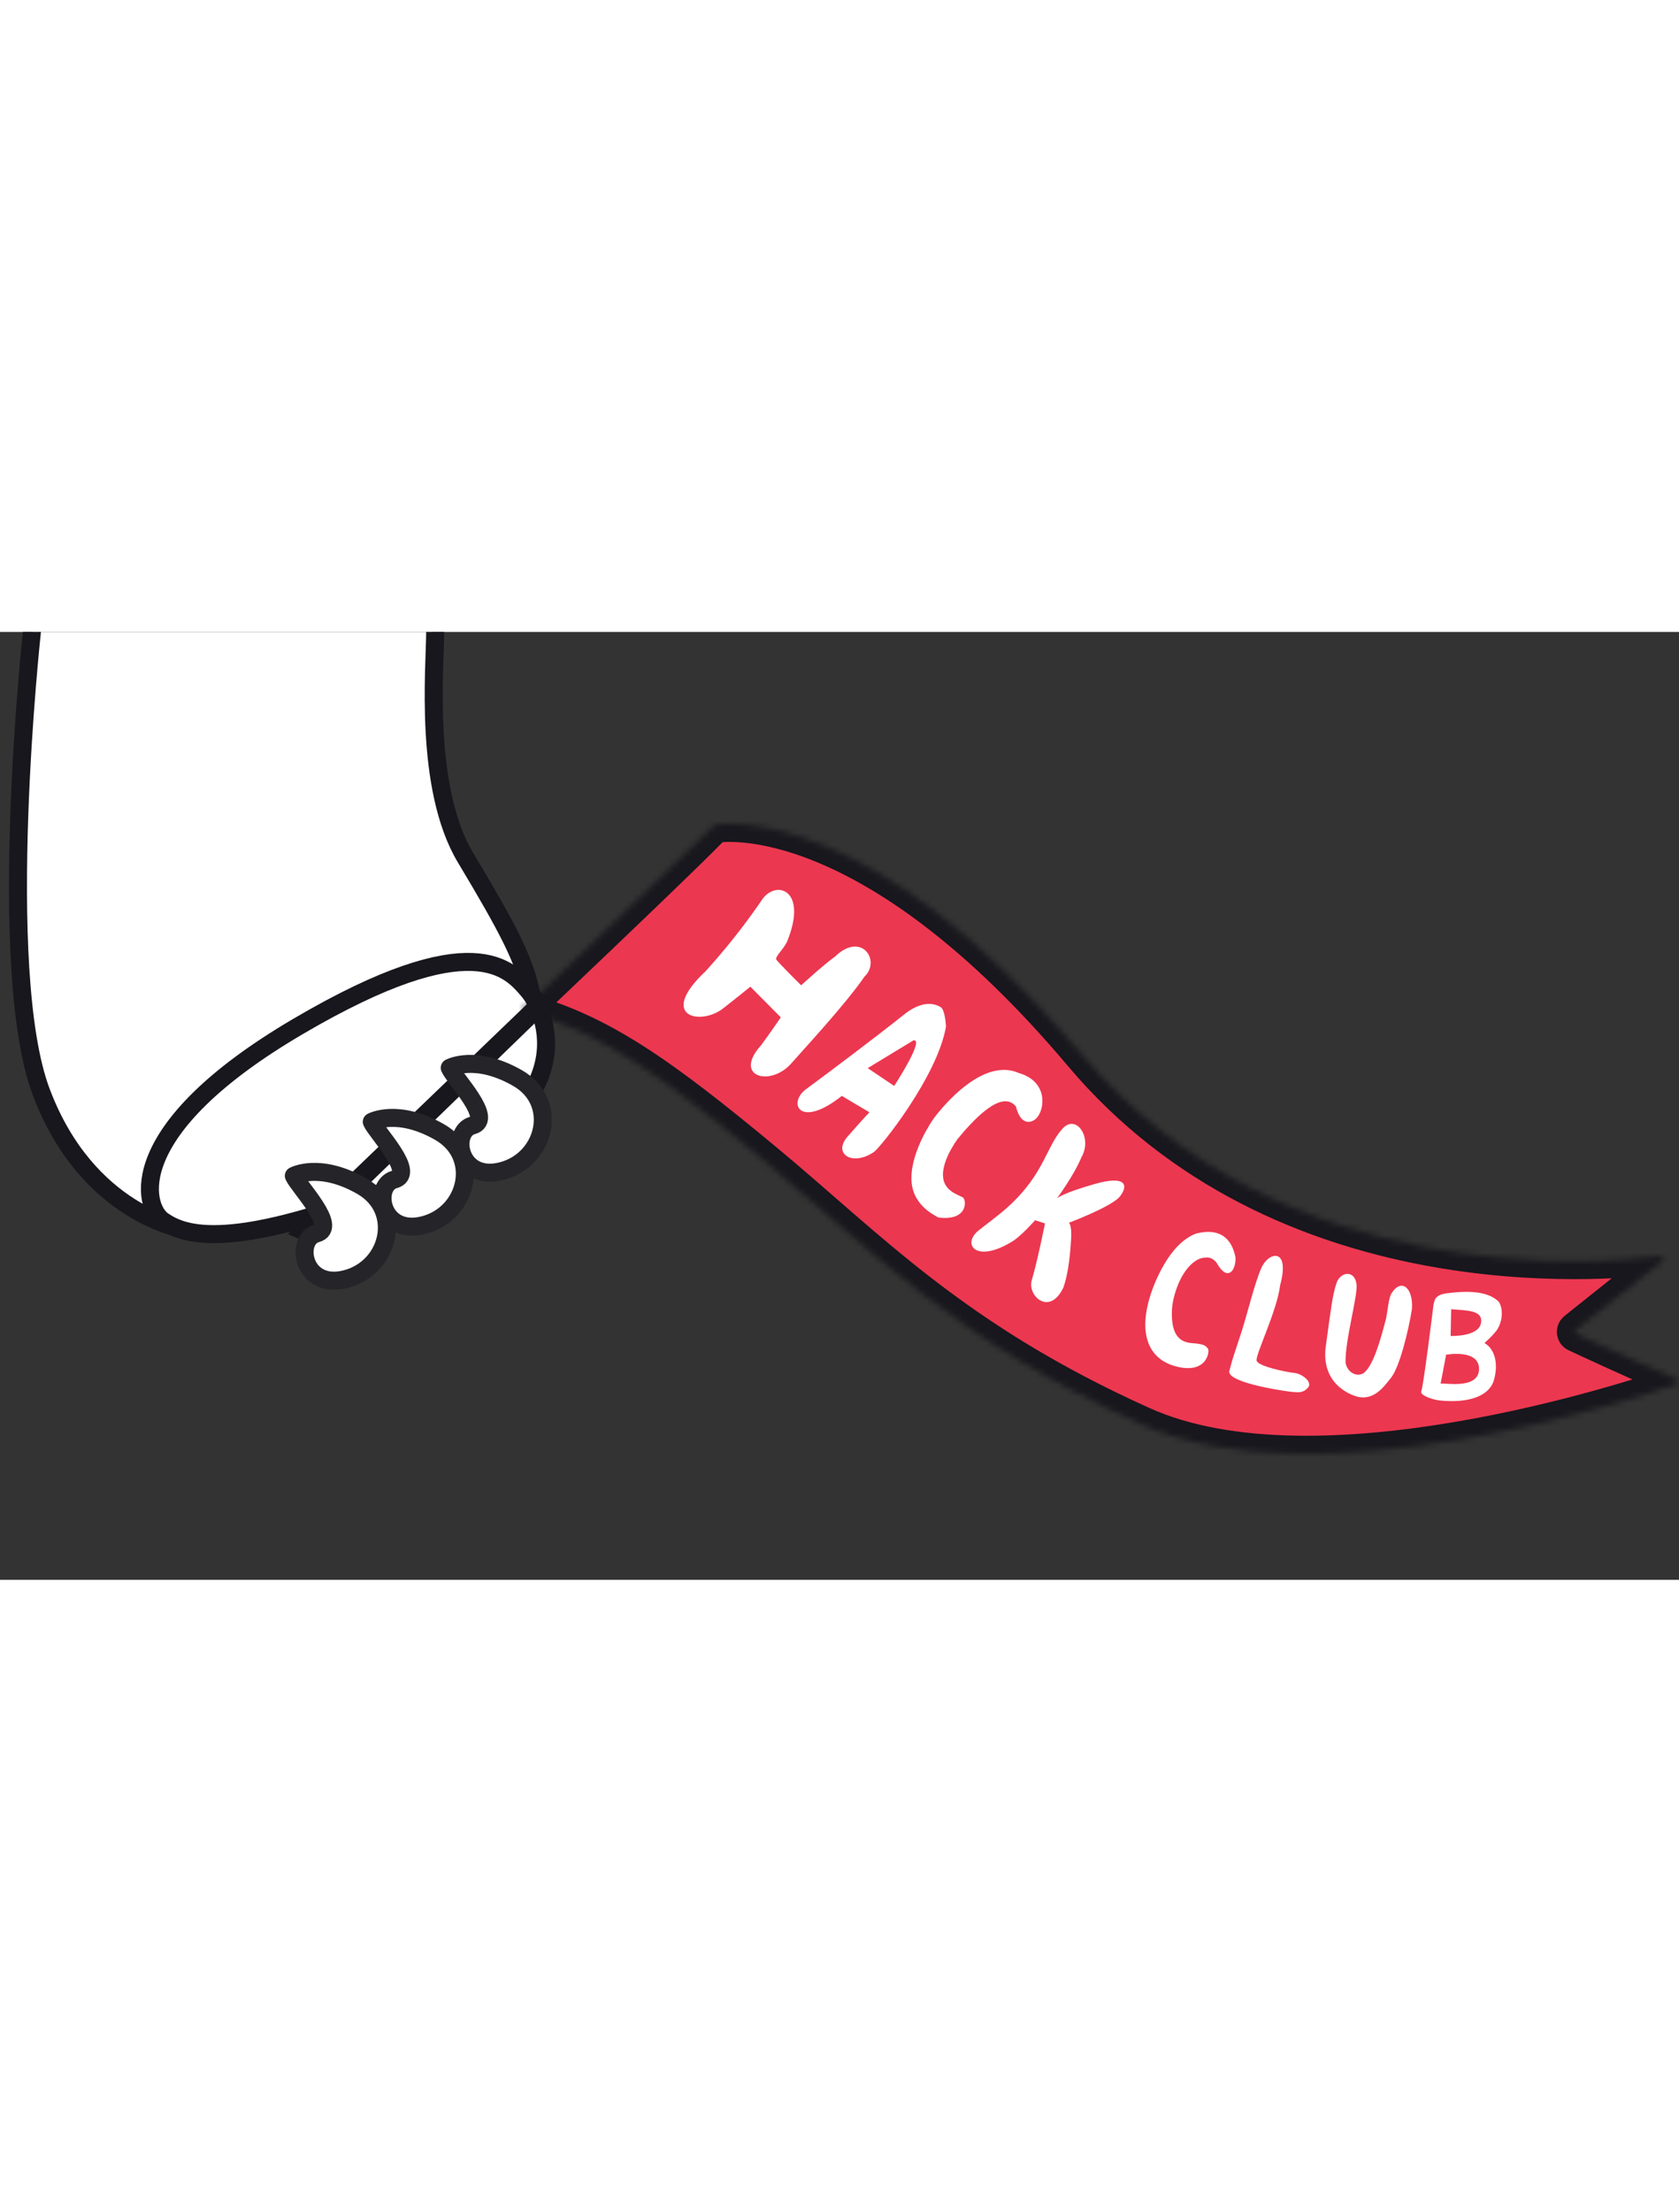 <svg fill="none" height="158" viewBox="0 0 280 158" width="120" xmlns="http://www.w3.org/2000/svg" xmlns:xlink="http://www.w3.org/1999/xlink"><rect x="0" y="0" width="280" height="158" fill="#333333" stroke="none"/><clipPath id="a"><path d="m0 0h280v157.5h-280z"/></clipPath><mask id="b" fill="#fff"><path clip-rule="evenodd" d="m119.139 32.17c1.704-.298 26.048-3.496 61.254 38.26 33.255 39.442 86.743 34.905 96.572 33.609.326-.044.571.555.314.759l-14.498 11.557c-.228.182-.188.54.077.663 1.996.933 8.965 4.169 16.855 7.598.327.141.345.595.008.712-7.507 2.598-60.039 19.928-89.231 6.781-31.489-14.184-45.229-29.22-62.86-43.852-17.362-14.408-27.591-21.706-40.63-25.157 0 0 24.99-23.683 30.843-29.625.818-.83 1.288-1.304 1.296-1.306z" fill="#fff" fill-rule="evenodd"/></mask><g clip-path="url(#a)"><path clip-rule="evenodd" d="m5.456 0s-.304 2.704-.698 7.143c-1.404 15.812-3.951 53.628 2.025 69.556 7.654 20.4 19.88 21.3 19.88 21.3s60.634-41 60.335-39.7-.994-5-7.952-16.7c-6.958-11.7-7.016-35.9-7.016-41.6" fill="#fff" fill-rule="evenodd"/><path d="m5.32 0s-6.141 56.299 1.559 76.699c7.7 20.4 23.763 22.861 23.763 22.861s59.041-33.119 58.001-38.925c-1.04-5.806-4.004-11.298-11.004-22.998-7-11.7-5.069-31.937-5.069-37.637" stroke="#17171d" stroke-linecap="round" stroke-linejoin="round" stroke-width="3"/><g clip-rule="evenodd" fill-rule="evenodd"><path d="m88.092 59.766c-3.008-3.474-9.1-11.2-38.4 6s-25.9 30.1-22.5 32.4c3.4 2.3 11.1 5.6 41.099-6.6 30-12.2 22.808-28.325 19.8-31.8z" fill="#fff" stroke="#17171d" stroke-linecap="round" stroke-linejoin="round" stroke-width="3"/><path d="m119.139 32.17c1.704-.298 26.048-3.496 61.254 38.26 33.255 39.442 86.743 34.905 96.572 33.609.326-.044.571.555.314.759l-14.498 11.557c-.228.182-.188.54.077.663 1.996.933 8.965 4.169 16.855 7.598.327.141.345.595.008.712-7.507 2.598-60.039 19.928-89.231 6.781-31.489-14.184-45.229-29.22-62.86-43.852-17.362-14.408-27.591-21.706-40.63-25.157 0 0 24.99-23.683 30.843-29.625.818-.83 1.288-1.304 1.296-1.306z" fill="#ec3750" mask="url(#b)" stroke="#17171d" stroke-width="6"/><path d="m127.091 44.619c-1.695 2.486-4.703 6.715-9.333 11.844-8.312 7.762-.78 9.278 2.965 6.184 2.148-1.672 4.413-3.517 4.413-3.517l5.077 5.117s-1.753 2.572-3.299 4.657c-4.629 5.13 1.315 6.941 4.866 3.211 1.718-1.967 9.226-10.028 12.381-14.659 2.79-2.616-.473-7.622-4.892-3.354-1.972 1.415-5.662 4.798-5.662 4.798s-4.224-4.154-4.193-4.384c.034-.605 1.255-1.656 1.842-2.888 3.57-8.749-1.886-10.352-4.165-7.008z" fill="#fff"/><path d="m150.596 63.907c2.963-2.406 4.991-2.12 6.261-1.377.555.307.81 1.829.902 3.223-1.376 8.285-11.019 20.319-12.052 20.954-3.69 2.489-7.145.147-4.042-2.939 1.686-1.966 3.325-3.704 3.325-3.704l-4.609-2.728c-7.149 5.691-9.18 1.044-5.763-1.266 3.801-2.797 12.002-8.977 15.978-12.163zm-5.892 8.799 4.416 2.971s5.123-7.825 3.229-7.609z" fill="#fff"/><path d="m172.852 81.043c1.436-1.499 1.937-6.126-2.965-7.525-6.683-2.952-14.245 7.681-14.245 7.681s-3.653 5.154-3.641 9.793c-.085 4.43 3.761 6.176 4.467 6.608 4.964.655 4.779-2.933 4.073-3.363-.929-.477-2.291-.903-2.95-2.223-1.127-2.222.818-5.697 2.079-7.469 2.376-2.865 7.293-8.465 9.751-5.446.808 3.291 2.648 2.775 3.431 1.944z" fill="#fff"/><path d="m177.217 82.765c-2.783 3.049-3.012 7.478-9.006 12.968-1.449 1.348-4.535 3.627-4.933 3.968-3.006 2.343-.527 5.638 5.52 1.902 1.433-.832 3.818-3.54 3.818-3.54l1.658.533s-1.355 6.691-2.208 9.434c-.792 2.662 3.011 6.092 5.293 1.196.602-1.76 1.042-4.307 1.242-7.704 0 0 .233-2.449-.342-3.04 0 0 7.181-2.699 8.516-4.4 1.398-1.782 1.123-3.583-4.23-2.058-5.351 1.525-6.273 2.37-6.273 2.37s2.78-3.709 4.096-6.875c1.825-3.154-.815-7.237-3.151-4.755z" fill="#fff"/><path d="m199.427 100.295c-2.407.9-4.849 3.525-6.843 8.263-2.918 7.099-1.83 12.423 3.477 13.851 5.309 1.428 5.752-2.667 5.35-2.989-.322-.26-.226-.721-2.597-.872-2.374-.151-3.5-1.73-3.382-5.411.102-2.48 1.482-6.767 4.035-8.359.76-.47 1.275-.46 1.566-.496 1.163-.146 1.855.815 1.953 1.026 1.721 3 3.144 1.177 3.052-1.056-.656-3.358-2.816-4.957-6.611-3.957z" fill="#fff"/><path d="m210.364 105.988c1.171-2.666 4.834-3.478 3.123 2.893-.537 4.373-4.181 11.653-3.919 12.597s4.945 1.901 6.271 2.031c1.324.132 3.215 1.595 2.218 2.532-.919 1.002-2.067.619-2.357.654s-11.18-1.445-10.684-3.502c.498-2.056.868-2.939 1.963-6.33 1.096-3.392 2.213-8.209 3.385-10.875z" fill="#fff"/><path d="m222.865 108.585c.655-2.014 3.141-2.305 3.366.275.155 1.992-1.952 9.389-1.836 12.95.251 1.533 1.767 2.473 3.015 1.731 1.636-1.234 2.832-5.619 3.756-9.154.316-1.749.405-3.156.824-4.024 1.676-2.803 3.732-1.033 3.474 2.497-.598 3.794-2.095 9.684-3.451 11.407-1.292 1.641-2.825 3.757-5.477 3.249-.684-.143-6.2-1.73-5.469-8.22.924-6.737 1.142-8.698 1.798-10.711z" fill="#fff"/><path d="m241.63 110.195c4.054-.49 6.741-.074 8.305 1.441.79 1.163.666 3.328-.344 4.784-.964 1.229-2.041 2.099-2.041 2.099 1.806 1.042 2.34 3.552 1.587 6.183-.752 2.631-4.125 3.906-9.097 3.397-1.642-.246-3.188-.948-3.029-1.487.401-1.012 2.048-14.475 2.048-14.475.208-.767.174-1.725 2.571-1.942zm.375 2.697-.088 4.456s4.57.188 5.049-2.092c.477-2.282-2.515-2.141-4.961-2.364zm-.838 7.585s-.972 5.083-.924 4.855c.112-.31 6.286 1.114 6.407-2.385.121-3.497-5.483-2.47-5.483-2.47z" fill="#fff"/></g><path d="m90 60-42 40.362 3.379 1.505 41.121-39.867z" fill="#17171d"/><path d="m75 72.658c.7 1.7 7.5 8.6 3.8 9.6-3.7 1-2.4 9.5 4.9 7.6 7.3-1.9 9.6-11.5 2.6-15.5-7-4-11.3-1.7-11.3-1.7z" style="fill-rule:evenodd;clip-rule:evenodd;fill:#fff;stroke:#252429;stroke-width:3;stroke-linecap:round;stroke-linejoin:round"/><path d="m62 81.658c.7 1.7 7.5 8.6 3.8 9.6-3.7 1-2.4 9.5 4.9 7.6 7.3-1.9 9.6-11.5 2.6-15.5-7-4-11.3-1.7-11.3-1.7z" style="fill-rule:evenodd;clip-rule:evenodd;fill:#fff;stroke:#252429;stroke-width:3;stroke-linecap:round;stroke-linejoin:round"/><path d="m49 90.658c.7 1.7 7.5 8.6 3.8 9.6-3.7 1-2.4 9.5 4.9 7.6 7.3-1.9 9.6-11.5 2.6-15.5-7-4-11.3-1.7-11.3-1.7z" style="fill-rule:evenodd;clip-rule:evenodd;fill:#fff;stroke:#252429;stroke-width:3;stroke-linecap:round;stroke-linejoin:round"/></g></svg>